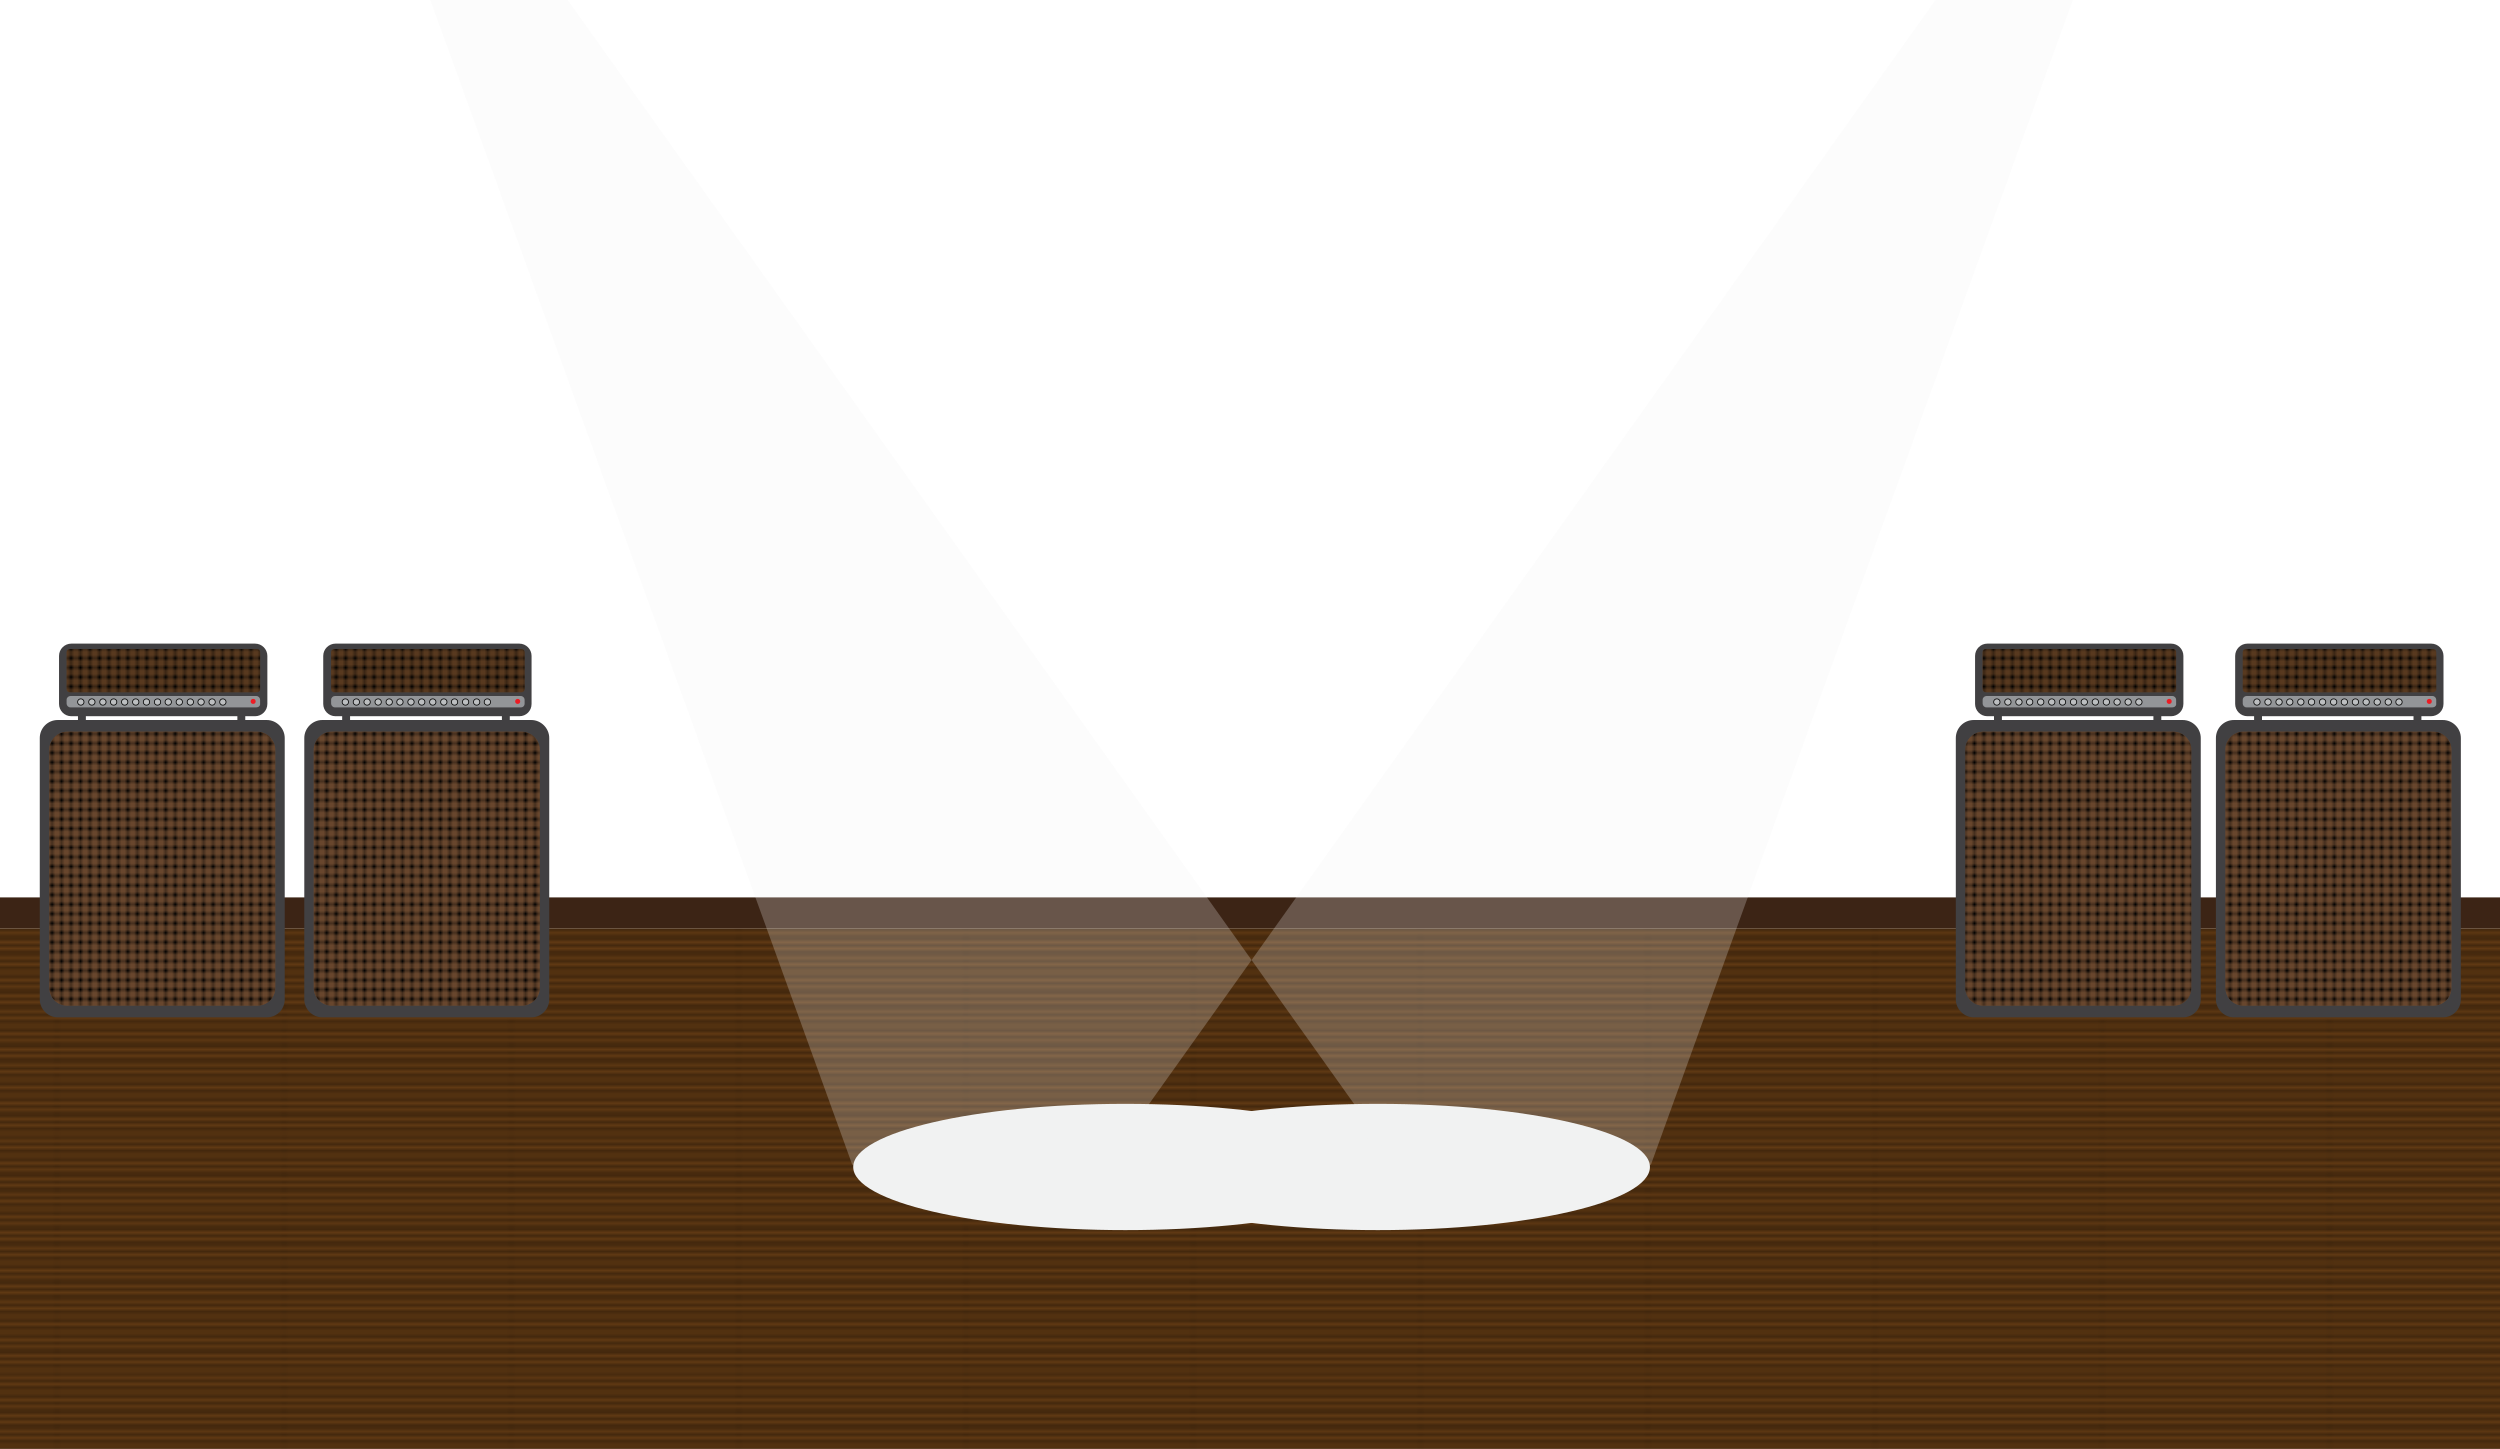 <svg xmlns="http://www.w3.org/2000/svg" viewBox="0 0 792 459" enable-background="new 0 0 792 459"><filter id="b"><feGaussianBlur stdDeviation="7"/></filter><pattern x="90" y="-90" width="72" height="72" patternUnits="userSpaceOnUse" id="c" viewBox="71.5 -72 72 72" overflow="visible"><g fill="none"><path d="M71.5-72h72V0h-72z"/><g stroke="#000" stroke-width="2" stroke-dasharray="2,1"><path d="M72-1.5h72M72-4.5h72M72-7.5h72M72-10.5h72M72-13.5h72M72-16.5h72M72-19.5h72M72-22.5h72M72-25.5h72M72-28.5h72M72-31.5h72M72-34.5h72M72-37.5h72M72-40.5h72M72-43.5h72M72-46.5h72M72-49.5h72M72-52.5h72M72-55.5h72M72-58.5h72M72-61.5h72M72-64.5h72M72-67.5h72M72-70.5h72"/></g><g stroke="#000" stroke-width="2" stroke-dasharray="2,1"><path d="M0-1.5h72M0-4.5h72M0-7.5h72M0-10.5h72M0-13.5h72M0-16.5h72M0-19.5h72M0-22.5h72M0-25.5h72M0-28.5h72M0-31.5h72M0-34.5h72M0-37.5h72M0-40.5h72M0-43.5h72M0-46.5h72M0-49.5h72M0-52.5h72M0-55.5h72M0-58.5h72M0-61.5h72M0-64.5h72M0-67.5h72M0-70.5h72"/></g></g></pattern><pattern x="90" y="-90" width="72" height="74.8" patternUnits="userSpaceOnUse" id="a" viewBox="72.2 -74.8 72 74.8" overflow="visible"><g fill="none"><path d="M72.2-74.8h72V0h-72z"/><g stroke="#000" stroke-width=".3" stroke-linecap="square"><path d="M144.2-.8h72M144.2-2.5h72M144.2-4.2h72M144.2-6h72M144.2-7.7h72M144.2-9.3h72M144.2-11h72M144.2-12.8h72M144.2-14.5h72M144.2-16.2h72M144.2-17.8h72M144.2-19.5h72M144.2-21.2h72M144.2-22.9h72M144.2-24.6h72M144.2-26.3h72M144.2-28h72M144.2-29.7h72M144.2-31.4h72M144.2-33.1h72M144.2-34.8h72M144.2-36.5h72M144.2-38.2h72M144.2-39.9h72M144.2-41.6h72M144.2-43.3h72M144.2-45h72M144.2-46.7h72M144.2-48.4h72M144.2-50.1h72M144.2-51.8h72M144.2-53.5h72M144.2-55.2h72M144.2-56.9h72M144.2-58.6h72M144.2-60.3h72M144.2-62h72M144.2-63.7h72M144.2-65.4h72M144.2-67.1h72M144.2-68.8h72M144.2-70.5h72M144.2-72.2h72M144.2-73.9h72"/></g><g stroke="#000" stroke-width=".3" stroke-linecap="square"><path d="M72.2-.8h72M72.2-2.5h72M72.2-4.2h72M72.2-6h72M72.2-7.7h72M72.2-9.3h72M72.2-11h72M72.2-12.8h72M72.2-14.5h72M72.2-16.2h72M72.2-17.8h72M72.2-19.5h72M72.2-21.2h72M72.2-22.9h72M72.2-24.6h72M72.2-26.3h72M72.2-28h72M72.2-29.7h72M72.2-31.4h72M72.2-33.1h72M72.2-34.8h72M72.2-36.5h72M72.2-38.2h72M72.2-39.9h72M72.2-41.6h72M72.2-43.3h72M72.2-45h72M72.2-46.7h72M72.2-48.4h72M72.2-50.1h72M72.2-51.8h72M72.2-53.5h72M72.2-55.2h72M72.2-56.9h72M72.2-58.6h72M72.2-60.3h72M72.2-62h72M72.2-63.7h72M72.2-65.4h72M72.2-67.1h72M72.2-68.8h72M72.2-70.5h72M72.2-72.2h72M72.2-73.9h72"/></g><g stroke="#000" stroke-width=".3" stroke-linecap="square"><path d="M.2-.8h72M.2-2.5h72M.2-4.2h72M.2-6h72M.2-7.7h72M.2-9.3h72M.2-11h72M.2-12.8h72M.2-14.5h72M.2-16.2h72M.2-17.8h72M.2-19.5h72M.2-21.2h72M.2-22.9h72M.2-24.6h72M.2-26.3h72M.2-28h72M.2-29.7h72M.2-31.4h72M.2-33.1h72M.2-34.8h72M.2-36.5h72M.2-38.2h72M.2-39.9h72M.2-41.6h72M.2-43.3h72M.2-45h72M.2-46.7h72M.2-48.4h72M.2-50.1h72M.2-51.8h72M.2-53.5h72M.2-55.2h72M.2-56.9h72M.2-58.6h72M.2-60.3h72M.2-62h72M.2-63.7h72M.2-65.4h72M.2-67.1h72M.2-68.8h72M.2-70.5h72M.2-72.2h72M.2-73.9h72"/></g></g></pattern><g><path fill="#603913" d="M0 294.1h792v169H0z"/><path fill="url(#a)" d="M0 294.1h792v169H0z"/></g><g fill="#3C2415"><path d="M0 284.3h792v9.8H0zM-44.3 153.7h.7v2h-.7z"/></g><g filter="url(#b)" fill="#F1F2F2"><path opacity=".24" d="M442.7 369H270L91.3-124.3zM350.3 369H523l178.7-493.3z"/><ellipse cx="436.5" cy="369.7" rx="86.2" ry="20"/><ellipse cx="356.5" cy="369.7" rx="86.2" ry="20"/></g><g><path fill="#414042" d="M84.5 322.3H18.3c-3.1 0-5.7-2.6-5.7-5.7v-82.8c0-3.1 2.5-5.7 5.7-5.7h66.2c3.1 0 5.7 2.6 5.7 5.7v82.8c0 3.2-2.5 5.7-5.7 5.7z"/><path fill="#8B5E3C" d="M81.5 318.6H21.3c-3.1 0-5.7-2.5-5.7-5.7v-75.4c0-3.1 2.6-5.7 5.7-5.7h60.2c3.1 0 5.7 2.6 5.7 5.7V313c0 3.1-2.5 5.6-5.7 5.6z"/><path fill="url(#c)" d="M81.5 318.6H21.3c-3.1 0-5.7-2.5-5.7-5.7v-75.4c0-3.1 2.6-5.7 5.7-5.7h60.2c3.1 0 5.7 2.6 5.7 5.7V313c0 3.1-2.5 5.6-5.7 5.6z"/><path fill="#414042" d="M168.3 322.3h-66.2c-3.1 0-5.7-2.6-5.7-5.7v-82.8c0-3.1 2.6-5.7 5.7-5.7h66.2c3.1 0 5.7 2.6 5.7 5.7v82.8c0 3.2-2.6 5.7-5.7 5.7z"/><path fill="#8B5E3C" d="M165.3 318.6h-60.2c-3.1 0-5.7-2.5-5.7-5.7v-75.4c0-3.1 2.6-5.7 5.7-5.7h60.2c3.1 0 5.7 2.6 5.7 5.7V313c0 3.1-2.6 5.6-5.7 5.6z"/><path fill="url(#c)" d="M165.3 318.6h-60.2c-3.1 0-5.7-2.5-5.7-5.7v-75.4c0-3.1 2.6-5.7 5.7-5.7h60.2c3.1 0 5.7 2.6 5.7 5.7V313c0 3.1-2.6 5.6-5.7 5.6z"/><path fill="#414042" d="M773.9 322.3h-66.2c-3.1 0-5.7-2.6-5.7-5.7v-82.8c0-3.1 2.5-5.7 5.7-5.7h66.2c3.1 0 5.7 2.6 5.7 5.7v82.8c0 3.2-2.6 5.7-5.7 5.7z"/><path fill="#8B5E3C" d="M770.9 318.6h-60.2c-3.1 0-5.7-2.5-5.7-5.7v-75.4c0-3.1 2.5-5.7 5.7-5.7h60.2c3.1 0 5.7 2.6 5.7 5.7V313c0 3.1-2.6 5.6-5.7 5.6z"/><path fill="url(#c)" d="M770.9 318.6h-60.2c-3.1 0-5.7-2.5-5.7-5.7v-75.4c0-3.1 2.5-5.7 5.7-5.7h60.2c3.1 0 5.7 2.6 5.7 5.7V313c0 3.1-2.6 5.6-5.7 5.6z"/><path fill="#414042" d="M691.5 322.3h-66.2c-3.1 0-5.7-2.6-5.7-5.7v-82.8c0-3.1 2.5-5.7 5.7-5.7h66.2c3.1 0 5.7 2.6 5.7 5.7v82.8c0 3.2-2.5 5.7-5.7 5.7z"/><path fill="#8B5E3C" d="M688.5 318.6h-60.2c-3.1 0-5.7-2.5-5.7-5.7v-75.4c0-3.1 2.5-5.7 5.7-5.7h60.2c3.1 0 5.7 2.6 5.7 5.7V313c0 3.1-2.5 5.6-5.7 5.6z"/><path fill="url(#c)" d="M688.5 318.6h-60.2c-3.1 0-5.7-2.5-5.7-5.7v-75.4c0-3.1 2.5-5.7 5.7-5.7h60.2c3.1 0 5.7 2.6 5.7 5.7V313c0 3.1-2.5 5.6-5.7 5.6z"/></g><g><path fill="#414042" d="M80.8 226.9H22.6c-2.2 0-3.9-1.8-3.9-3.9v-15.2c0-2.2 1.8-3.9 3.9-3.9h58.2c2.2 0 3.9 1.8 3.9 3.9V223c0 2.2-1.8 3.9-3.9 3.9z"/><path fill="#754C29" d="M81.4 219.3H22.1c-.6 0-1-.5-1-1v-11.7c0-.6.5-1 1-1h59.3c.6 0 1 .5 1 1v11.7c.1.5-.4 1-1 1z"/><path fill="url(#c)" d="M81.4 219.3H22.1c-.6 0-1-.5-1-1v-11.7c0-.6.5-1 1-1h59.3c.6 0 1 .5 1 1v11.7c.1.5-.4 1-1 1z"/><path fill="#939598" d="M81.2 224.1H22.3c-.7 0-1.2-.6-1.2-1.2v-1.2c0-.7.6-1.2 1.2-1.2h58.9c.7 0 1.2.6 1.2 1.2v1.2c.1.7-.5 1.2-1.2 1.2z"/><path fill="#414042" d="M24.7 226.2h2.5v2h-2.5zM75.2 226.2h2.5v2h-2.5z"/><circle fill="#BCBEC0" stroke="#000" stroke-width=".25" cx="25.6" cy="222.4" r="1"/><circle fill="#BCBEC0" stroke="#000" stroke-width=".25" cx="29.1" cy="222.4" r="1"/><circle fill="#BCBEC0" stroke="#000" stroke-width=".25" cx="32.6" cy="222.4" r="1"/><circle fill="#BCBEC0" stroke="#000" stroke-width=".25" cx="36" cy="222.4" r="1"/><circle fill="#BCBEC0" stroke="#000" stroke-width=".25" cx="39.5" cy="222.4" r="1"/><circle fill="#BCBEC0" stroke="#000" stroke-width=".25" cx="43" cy="222.4" r="1"/><circle fill="#BCBEC0" stroke="#000" stroke-width=".25" cx="46.4" cy="222.4" r="1"/><circle fill="#BCBEC0" stroke="#000" stroke-width=".25" cx="49.9" cy="222.4" r="1"/><circle fill="#BCBEC0" stroke="#000" stroke-width=".25" cx="53.3" cy="222.4" r="1"/><circle fill="#BCBEC0" stroke="#000" stroke-width=".25" cx="56.8" cy="222.4" r="1"/><circle fill="#BCBEC0" stroke="#000" stroke-width=".25" cx="60.3" cy="222.4" r="1"/><circle fill="#BCBEC0" stroke="#000" stroke-width=".25" cx="63.7" cy="222.4" r="1"/><circle fill="#BCBEC0" stroke="#000" stroke-width=".25" cx="67.2" cy="222.4" r="1"/><circle fill="#BCBEC0" stroke="#000" stroke-width=".25" cx="70.6" cy="222.4" r="1"/><circle fill="#ED1C24" cx="80.2" cy="222.2" r=".8"/><path fill="#414042" d="M164.5 226.9h-58.2c-2.2 0-3.9-1.8-3.9-3.9v-15.2c0-2.2 1.8-3.9 3.9-3.9h58.2c2.2 0 3.9 1.8 3.9 3.9V223c0 2.2-1.7 3.9-3.9 3.9z"/><path fill="#754C29" d="M165.2 219.3h-59.3c-.6 0-1-.5-1-1v-11.7c0-.6.5-1 1-1h59.3c.6 0 1 .5 1 1v11.7c0 .5-.4 1-1 1z"/><path fill="url(#c)" d="M165.2 219.3h-59.3c-.6 0-1-.5-1-1v-11.7c0-.6.5-1 1-1h59.3c.6 0 1 .5 1 1v11.7c0 .5-.4 1-1 1z"/><path fill="#939598" d="M165 224.1h-58.9c-.7 0-1.2-.6-1.2-1.2v-1.2c0-.7.6-1.2 1.2-1.2H165c.7 0 1.2.6 1.2 1.2v1.2c0 .7-.5 1.2-1.2 1.2z"/><path fill="#414042" d="M108.4 226.2h2.5v2h-2.5zM159 226.2h2.5v2H159z"/><circle fill="#BCBEC0" stroke="#000" stroke-width=".25" cx="109.4" cy="222.4" r="1"/><circle fill="#BCBEC0" stroke="#000" stroke-width=".25" cx="112.9" cy="222.4" r="1"/><circle fill="#BCBEC0" stroke="#000" stroke-width=".25" cx="116.3" cy="222.4" r="1"/><circle fill="#BCBEC0" stroke="#000" stroke-width=".25" cx="119.8" cy="222.4" r="1"/><circle fill="#BCBEC0" stroke="#000" stroke-width=".25" cx="123.3" cy="222.4" r="1"/><circle fill="#BCBEC0" stroke="#000" stroke-width=".25" cx="126.7" cy="222.4" r="1"/><circle fill="#BCBEC0" stroke="#000" stroke-width=".25" cx="130.2" cy="222.4" r="1"/><circle fill="#BCBEC0" stroke="#000" stroke-width=".25" cx="133.6" cy="222.4" r="1"/><circle fill="#BCBEC0" stroke="#000" stroke-width=".25" cx="137.1" cy="222.4" r="1"/><circle fill="#BCBEC0" stroke="#000" stroke-width=".25" cx="140.6" cy="222.4" r="1"/><circle fill="#BCBEC0" stroke="#000" stroke-width=".25" cx="144" cy="222.4" r="1"/><circle fill="#BCBEC0" stroke="#000" stroke-width=".25" cx="147.5" cy="222.4" r="1"/><circle fill="#BCBEC0" stroke="#000" stroke-width=".25" cx="151" cy="222.4" r="1"/><circle fill="#BCBEC0" stroke="#000" stroke-width=".25" cx="154.4" cy="222.4" r="1"/><circle fill="#ED1C24" cx="164" cy="222.2" r=".8"/><path fill="#414042" d="M770.1 226.9H712c-2.2 0-3.9-1.8-3.9-3.9v-15.2c0-2.2 1.8-3.9 3.9-3.9h58.2c2.2 0 3.9 1.8 3.9 3.9V223c0 2.2-1.8 3.9-4 3.9z"/><path fill="#754C29" d="M770.8 219.3h-59.3c-.6 0-1-.5-1-1v-11.7c0-.6.5-1 1-1h59.3c.6 0 1 .5 1 1v11.7c.1.5-.4 1-1 1z"/><path fill="url(#c)" d="M770.8 219.3h-59.3c-.6 0-1-.5-1-1v-11.7c0-.6.5-1 1-1h59.3c.6 0 1 .5 1 1v11.7c.1.5-.4 1-1 1z"/><path fill="#939598" d="M770.6 224.1h-58.9c-.7 0-1.2-.6-1.2-1.2v-1.2c0-.7.6-1.2 1.2-1.2h58.9c.7 0 1.2.6 1.2 1.2v1.2c.1.7-.5 1.2-1.2 1.2z"/><path fill="#414042" d="M714.1 226.2h2.5v2h-2.5zM764.6 226.2h2.5v2h-2.5z"/><circle fill="#BCBEC0" stroke="#000" stroke-width=".25" cx="715" cy="222.4" r="1"/><circle fill="#BCBEC0" stroke="#000" stroke-width=".25" cx="718.5" cy="222.4" r="1"/><circle fill="#BCBEC0" stroke="#000" stroke-width=".25" cx="722" cy="222.4" r="1"/><circle fill="#BCBEC0" stroke="#000" stroke-width=".25" cx="725.4" cy="222.4" r="1"/><circle fill="#BCBEC0" stroke="#000" stroke-width=".25" cx="728.9" cy="222.4" r="1"/><circle fill="#BCBEC0" stroke="#000" stroke-width=".25" cx="732.3" cy="222.4" r="1"/><circle fill="#BCBEC0" stroke="#000" stroke-width=".25" cx="735.8" cy="222.4" r="1"/><circle fill="#BCBEC0" stroke="#000" stroke-width=".25" cx="739.3" cy="222.4" r="1"/><circle fill="#BCBEC0" stroke="#000" stroke-width=".25" cx="742.7" cy="222.4" r="1"/><circle fill="#BCBEC0" stroke="#000" stroke-width=".25" cx="746.2" cy="222.4" r="1"/><circle fill="#BCBEC0" stroke="#000" stroke-width=".25" cx="749.6" cy="222.4" r="1"/><circle fill="#BCBEC0" stroke="#000" stroke-width=".25" cx="753.1" cy="222.4" r="1"/><circle fill="#BCBEC0" stroke="#000" stroke-width=".25" cx="756.6" cy="222.4" r="1"/><circle fill="#BCBEC0" stroke="#000" stroke-width=".25" cx="760" cy="222.4" r="1"/><circle fill="#ED1C24" cx="769.6" cy="222.2" r=".8"/><path fill="#414042" d="M687.8 226.9h-58.2c-2.2 0-3.9-1.8-3.9-3.9v-15.2c0-2.2 1.8-3.9 3.9-3.9h58.2c2.2 0 3.9 1.8 3.9 3.9V223c0 2.2-1.8 3.9-3.9 3.9z"/><path fill="#754C29" d="M688.4 219.3h-59.3c-.6 0-1-.5-1-1v-11.7c0-.6.5-1 1-1h59.3c.6 0 1 .5 1 1v11.7c.1.5-.4 1-1 1z"/><path fill="url(#c)" d="M688.4 219.3h-59.3c-.6 0-1-.5-1-1v-11.7c0-.6.5-1 1-1h59.3c.6 0 1 .5 1 1v11.7c.1.5-.4 1-1 1z"/><path fill="#939598" d="M688.2 224.1h-58.9c-.7 0-1.2-.6-1.2-1.2v-1.2c0-.7.6-1.2 1.2-1.2h58.9c.7 0 1.2.6 1.2 1.2v1.2c.1.7-.5 1.2-1.2 1.2z"/><path fill="#414042" d="M631.7 226.2h2.5v2h-2.5zM682.2 226.2h2.5v2h-2.5z"/><circle fill="#BCBEC0" stroke="#000" stroke-width=".25" cx="632.6" cy="222.4" r="1"/><circle fill="#BCBEC0" stroke="#000" stroke-width=".25" cx="636.1" cy="222.4" r="1"/><circle fill="#BCBEC0" stroke="#000" stroke-width=".25" cx="639.6" cy="222.4" r="1"/><circle fill="#BCBEC0" stroke="#000" stroke-width=".25" cx="643" cy="222.4" r="1"/><circle fill="#BCBEC0" stroke="#000" stroke-width=".25" cx="646.5" cy="222.4" r="1"/><circle fill="#BCBEC0" stroke="#000" stroke-width=".25" cx="650" cy="222.4" r="1"/><circle fill="#BCBEC0" stroke="#000" stroke-width=".25" cx="653.4" cy="222.4" r="1"/><circle fill="#BCBEC0" stroke="#000" stroke-width=".25" cx="656.9" cy="222.4" r="1"/><circle fill="#BCBEC0" stroke="#000" stroke-width=".25" cx="660.3" cy="222.4" r="1"/><circle fill="#BCBEC0" stroke="#000" stroke-width=".25" cx="663.8" cy="222.4" r="1"/><circle fill="#BCBEC0" stroke="#000" stroke-width=".25" cx="667.3" cy="222.4" r="1"/><circle fill="#BCBEC0" stroke="#000" stroke-width=".25" cx="670.7" cy="222.4" r="1"/><circle fill="#BCBEC0" stroke="#000" stroke-width=".25" cx="674.2" cy="222.4" r="1"/><circle fill="#BCBEC0" stroke="#000" stroke-width=".25" cx="677.6" cy="222.4" r="1"/><circle fill="#ED1C24" cx="687.2" cy="222.2" r=".8"/></g></svg>